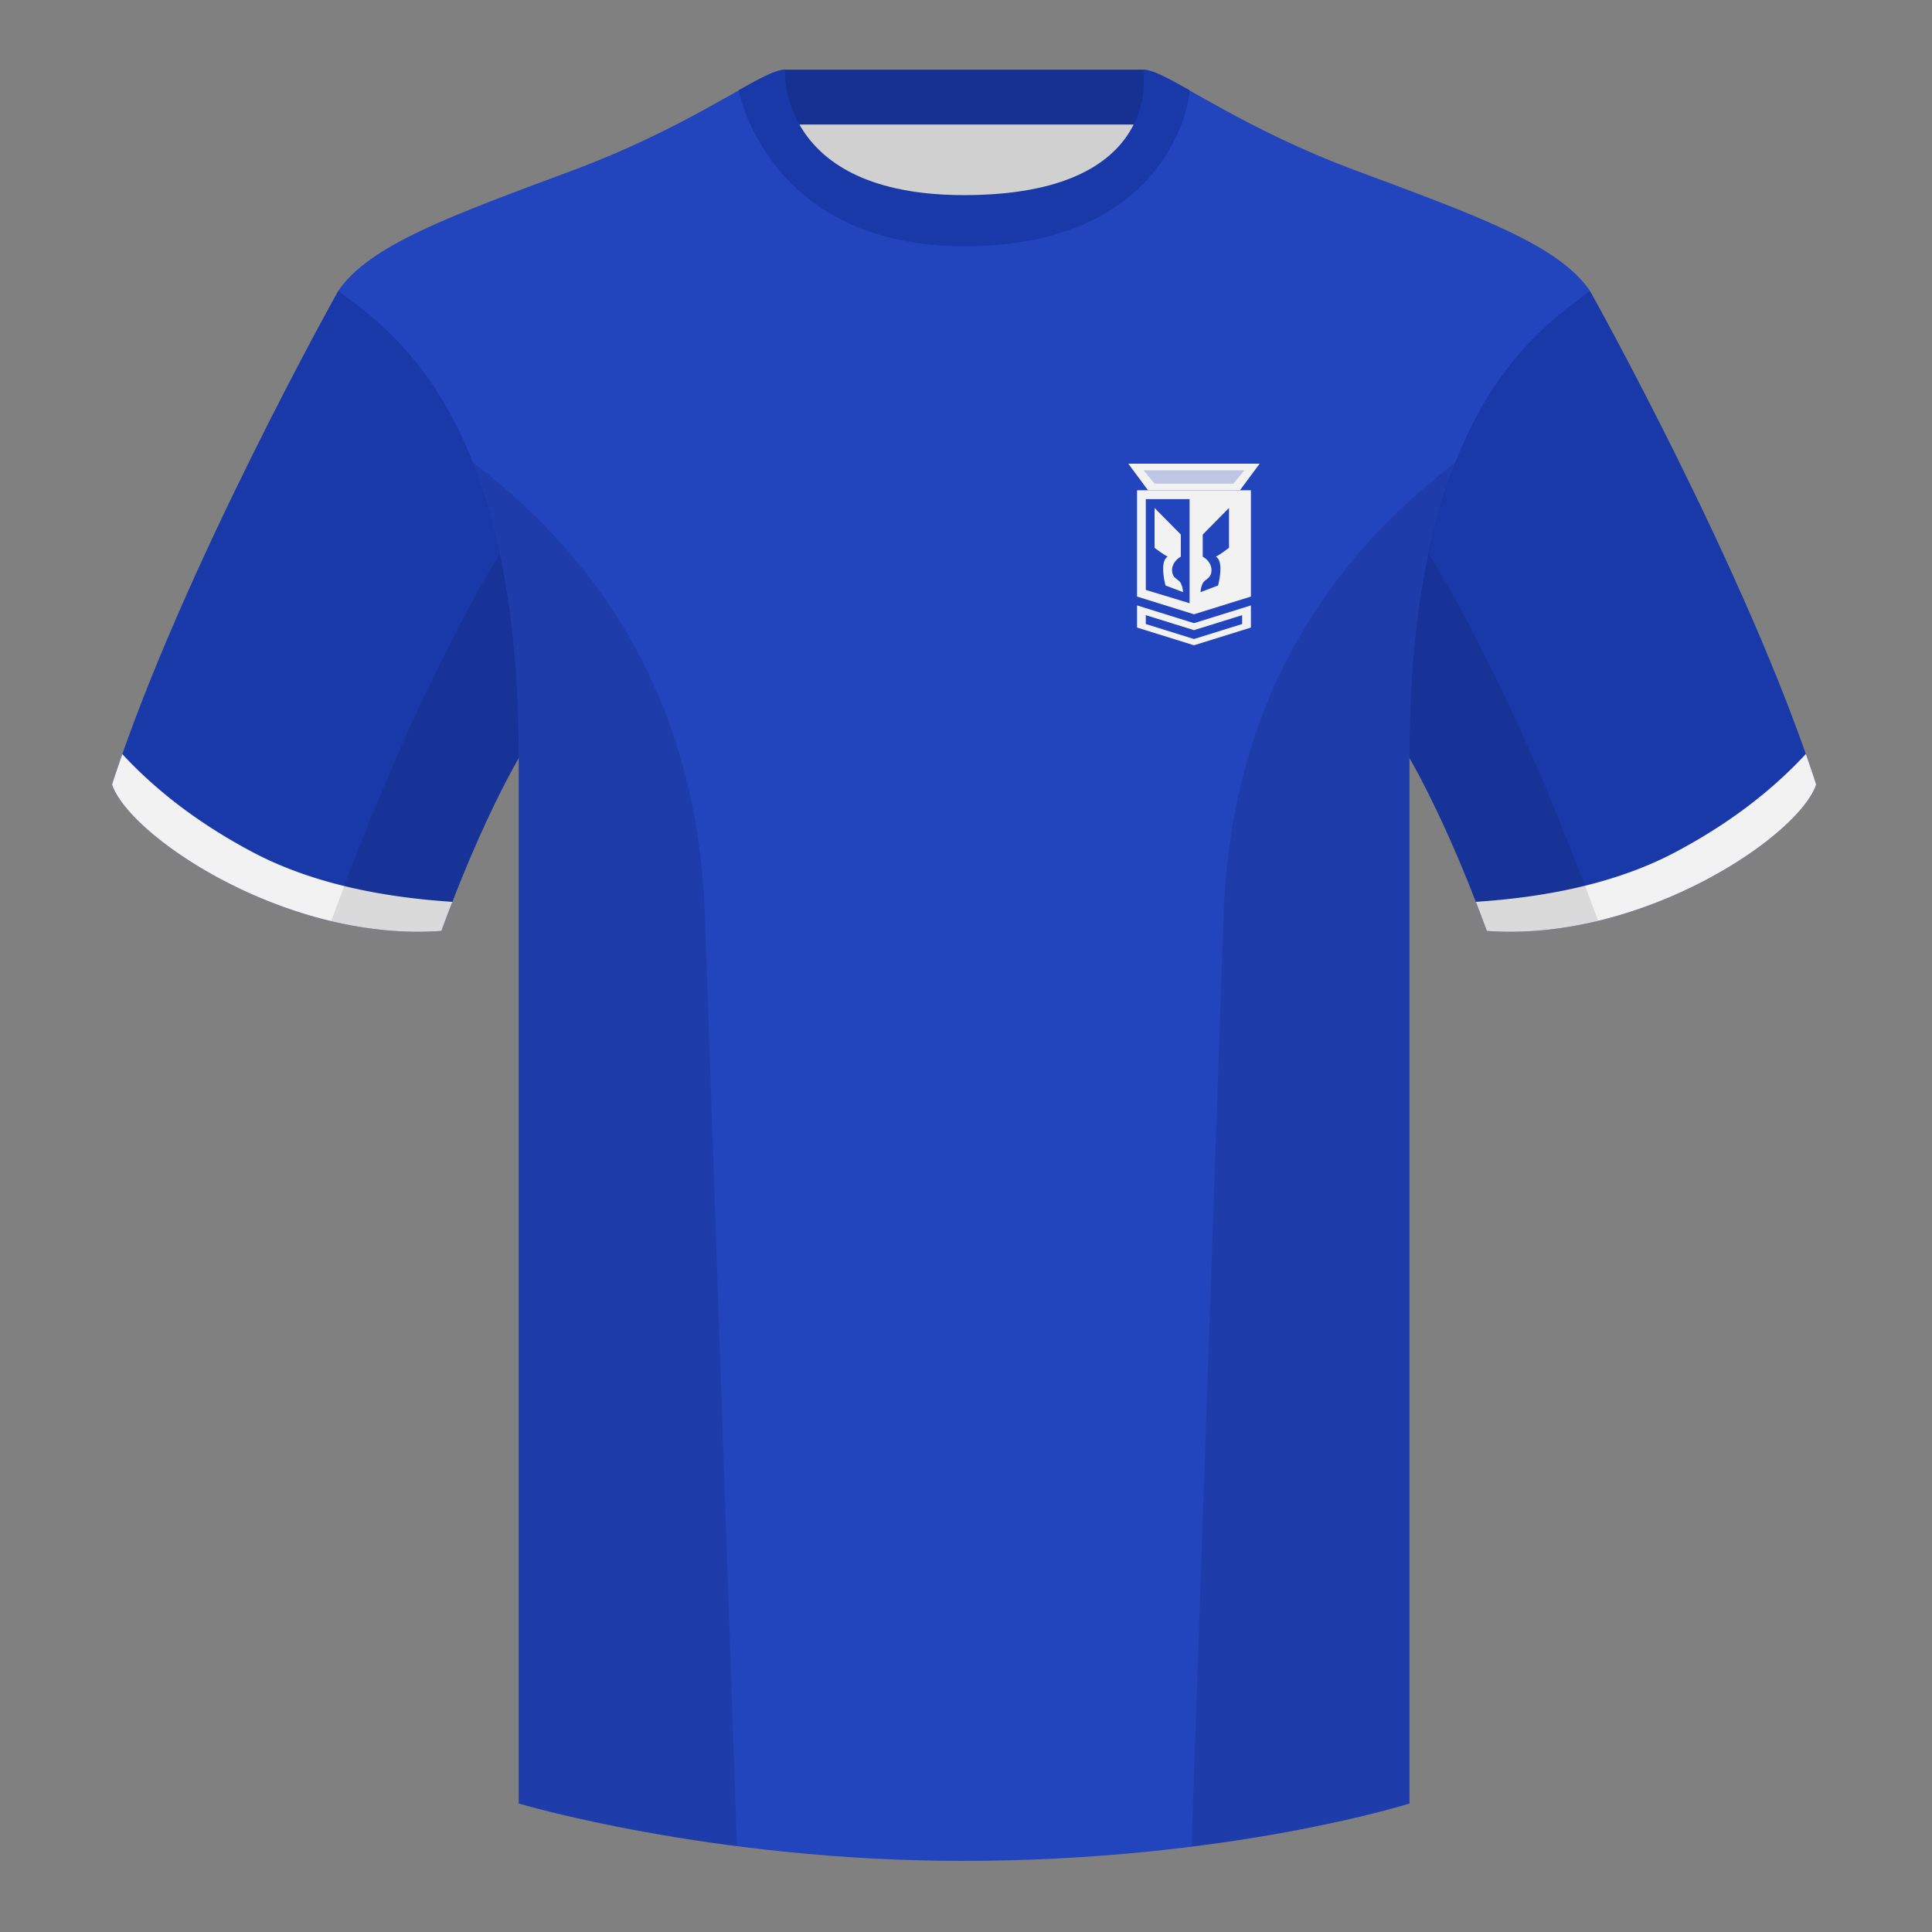 <?xml version="1.0" encoding="UTF-8"?><svg width="500" height="500" viewBox="0 0 500 500" fill="none" xmlns="http://www.w3.org/2000/svg"><rect x="0" y="0" width="500" height="500" fill="#808080" stroke="none"/><path fill-rule="evenodd" clip-rule="evenodd" d="M203.003 109.223h93.643V21.928h-93.643v87.295Z" fill="#D0D0D0"/><path fill-rule="evenodd" clip-rule="evenodd" d="M202.864 32.228h93.458v-14.2h-93.458v14.2Z" fill="#163191"/><path fill-rule="evenodd" clip-rule="evenodd" d="M87.547 75.258S46.785 148.058 29 203.029c4.445 13.375 45.208 40.86 85.232 37.885 13.34-36.4 24.46-52 24.46-52s2.963-95.085-51.145-113.655Zm323.926 0s40.763 72.8 58.547 127.77c-4.445 13.375-45.207 40.86-85.232 37.885-13.34-36.4-24.46-52-24.46-52s-2.963-95.085 51.145-113.655Z" fill="#1939A9"/><path fill-rule="evenodd" clip-rule="evenodd" d="M249.511 57.703c-50.082 0-47.798-39.47-48.742-39.14-7.516 2.618-24.133 14.936-52.439 25.494-31.873 11.886-52.626 19.316-60.783 31.2 11.115 8.915 46.695 28.97 46.695 120.345v271.14s49.658 14.856 114.885 14.856c68.929 0 115.648-14.856 115.648-14.856v-271.14c0-91.375 35.58-111.43 46.7-120.345-8.157-11.885-28.91-19.315-60.783-31.2-28.36-10.576-44.982-22.919-52.478-25.508-.927-.32 4.177 39.154-48.703 39.154Z" fill="#2244BC"/><path fill-rule="evenodd" clip-rule="evenodd" d="M467.353 195.129a337.97 337.97 0 0 1 2.667 7.9c-4.445 13.375-45.208 40.86-85.232 37.885a428.49 428.49 0 0 0-2.835-7.52c20.795-1.358 37.993-5.637 51.594-12.837 13.428-7.109 24.697-15.585 33.806-25.428Zm-435.698.036c9.103 9.828 20.36 18.291 33.772 25.392 13.611 7.205 30.824 11.485 51.639 12.84a420.297 420.297 0 0 0-2.834 7.517c-40.024 2.975-80.787-24.51-85.232-37.885.836-2.585 1.723-5.21 2.655-7.864Z" fill="#F2F2F2"/><path fill-rule="evenodd" clip-rule="evenodd" d="M307.852 23.345C302.08 20.105 298.124 18 295.844 18c0 0 5.882 32.495-46.335 32.495-48.521 0-46.336-32.495-46.336-32.495-2.279 0-6.235 2.105-12.002 5.345 0 0 7.368 40.38 58.403 40.38 51.478 0 58.278-35.895 58.278-40.38Z" fill="#1939A9"/><path fill-rule="evenodd" clip-rule="evenodd" d="M413.584 238.323c-9.287 2.238-19.064 3.316-28.798 2.592-8.197-22.369-15.557-36.883-20.012-44.748v270.577s-21.102 6.71-55.867 11.111l-.544-.06c1.881-54.795 5.722-166.47 8.277-240.705 2.055-59.755 31.084-95.29 60.099-117.44-2.676 6.781-5.072 14.606-7 23.667 7.354 11.852 24.436 42.069 43.831 94.964l.014.042ZM190.717 477.795c-34.248-4.401-56.477-11.051-56.477-11.051V196.172c-4.456 7.867-11.813 22.379-20.009 44.743-9.633.716-19.31-.332-28.511-2.523a1.01 1.01 0 0 1 .02-.097c19.377-52.848 36.305-83.066 43.61-94.944-1.929-9.075-4.328-16.912-7.007-23.701 29.015 22.15 58.044 57.685 60.099 117.44 2.555 74.235 6.396 185.91 8.277 240.705h-.002Z" fill="#000" fill-opacity=".1"/><path d="M294.267 156.683 309 161.268l14.733-4.585v5.732L309 167l-14.733-4.585v-5.732Z" fill="#F2F2F2"/><path d="m296.533 159.205 12.467 3.88 12.467-3.88v2.293L309 165.378l-12.467-3.88v-2.293Z" fill="#2244BC"/><path d="M294.267 126.878h29.466v27.512L309 158.976l-14.733-4.586v-27.512Z" fill="#F2F2F2"/><path d="M292 120h34l-5.1 6.878h-23.8L292 120Z" fill="#F2F2F2"/><path d="M295.967 121.72h26.066l-2.833 3.439h-20.4l-2.833-3.439Z" fill="#BEC6E4"/><path d="M296.533 129.171h11.334v26.939l-11.334-3.439v-23.5Z" fill="#2244BC"/><path d="m305.6 138.341-6.8-6.878v10.317c.756.574 2.493 1.835 3.4 2.293-1.813.917-1.133 5.35-.567 7.451l4.534 1.72c0-.382-.114-1.376-.567-2.293-.567-1.146-2.267-1.146-2.267-3.439 0-1.834 1.512-3.057 2.267-3.439v-5.732Z" fill="#F2F2F2"/><path d="m311.267 138.341 6.8-6.878v10.317c-.756.574-2.494 1.835-3.4 2.293 1.813.917 1.133 5.35.566 7.451l-4.533 1.72c0-.382.113-1.376.567-2.293.566-1.146 2.266-1.146 2.266-3.439 0-1.834-1.511-3.057-2.266-3.439v-5.732Z" fill="#2244BC"/></svg>